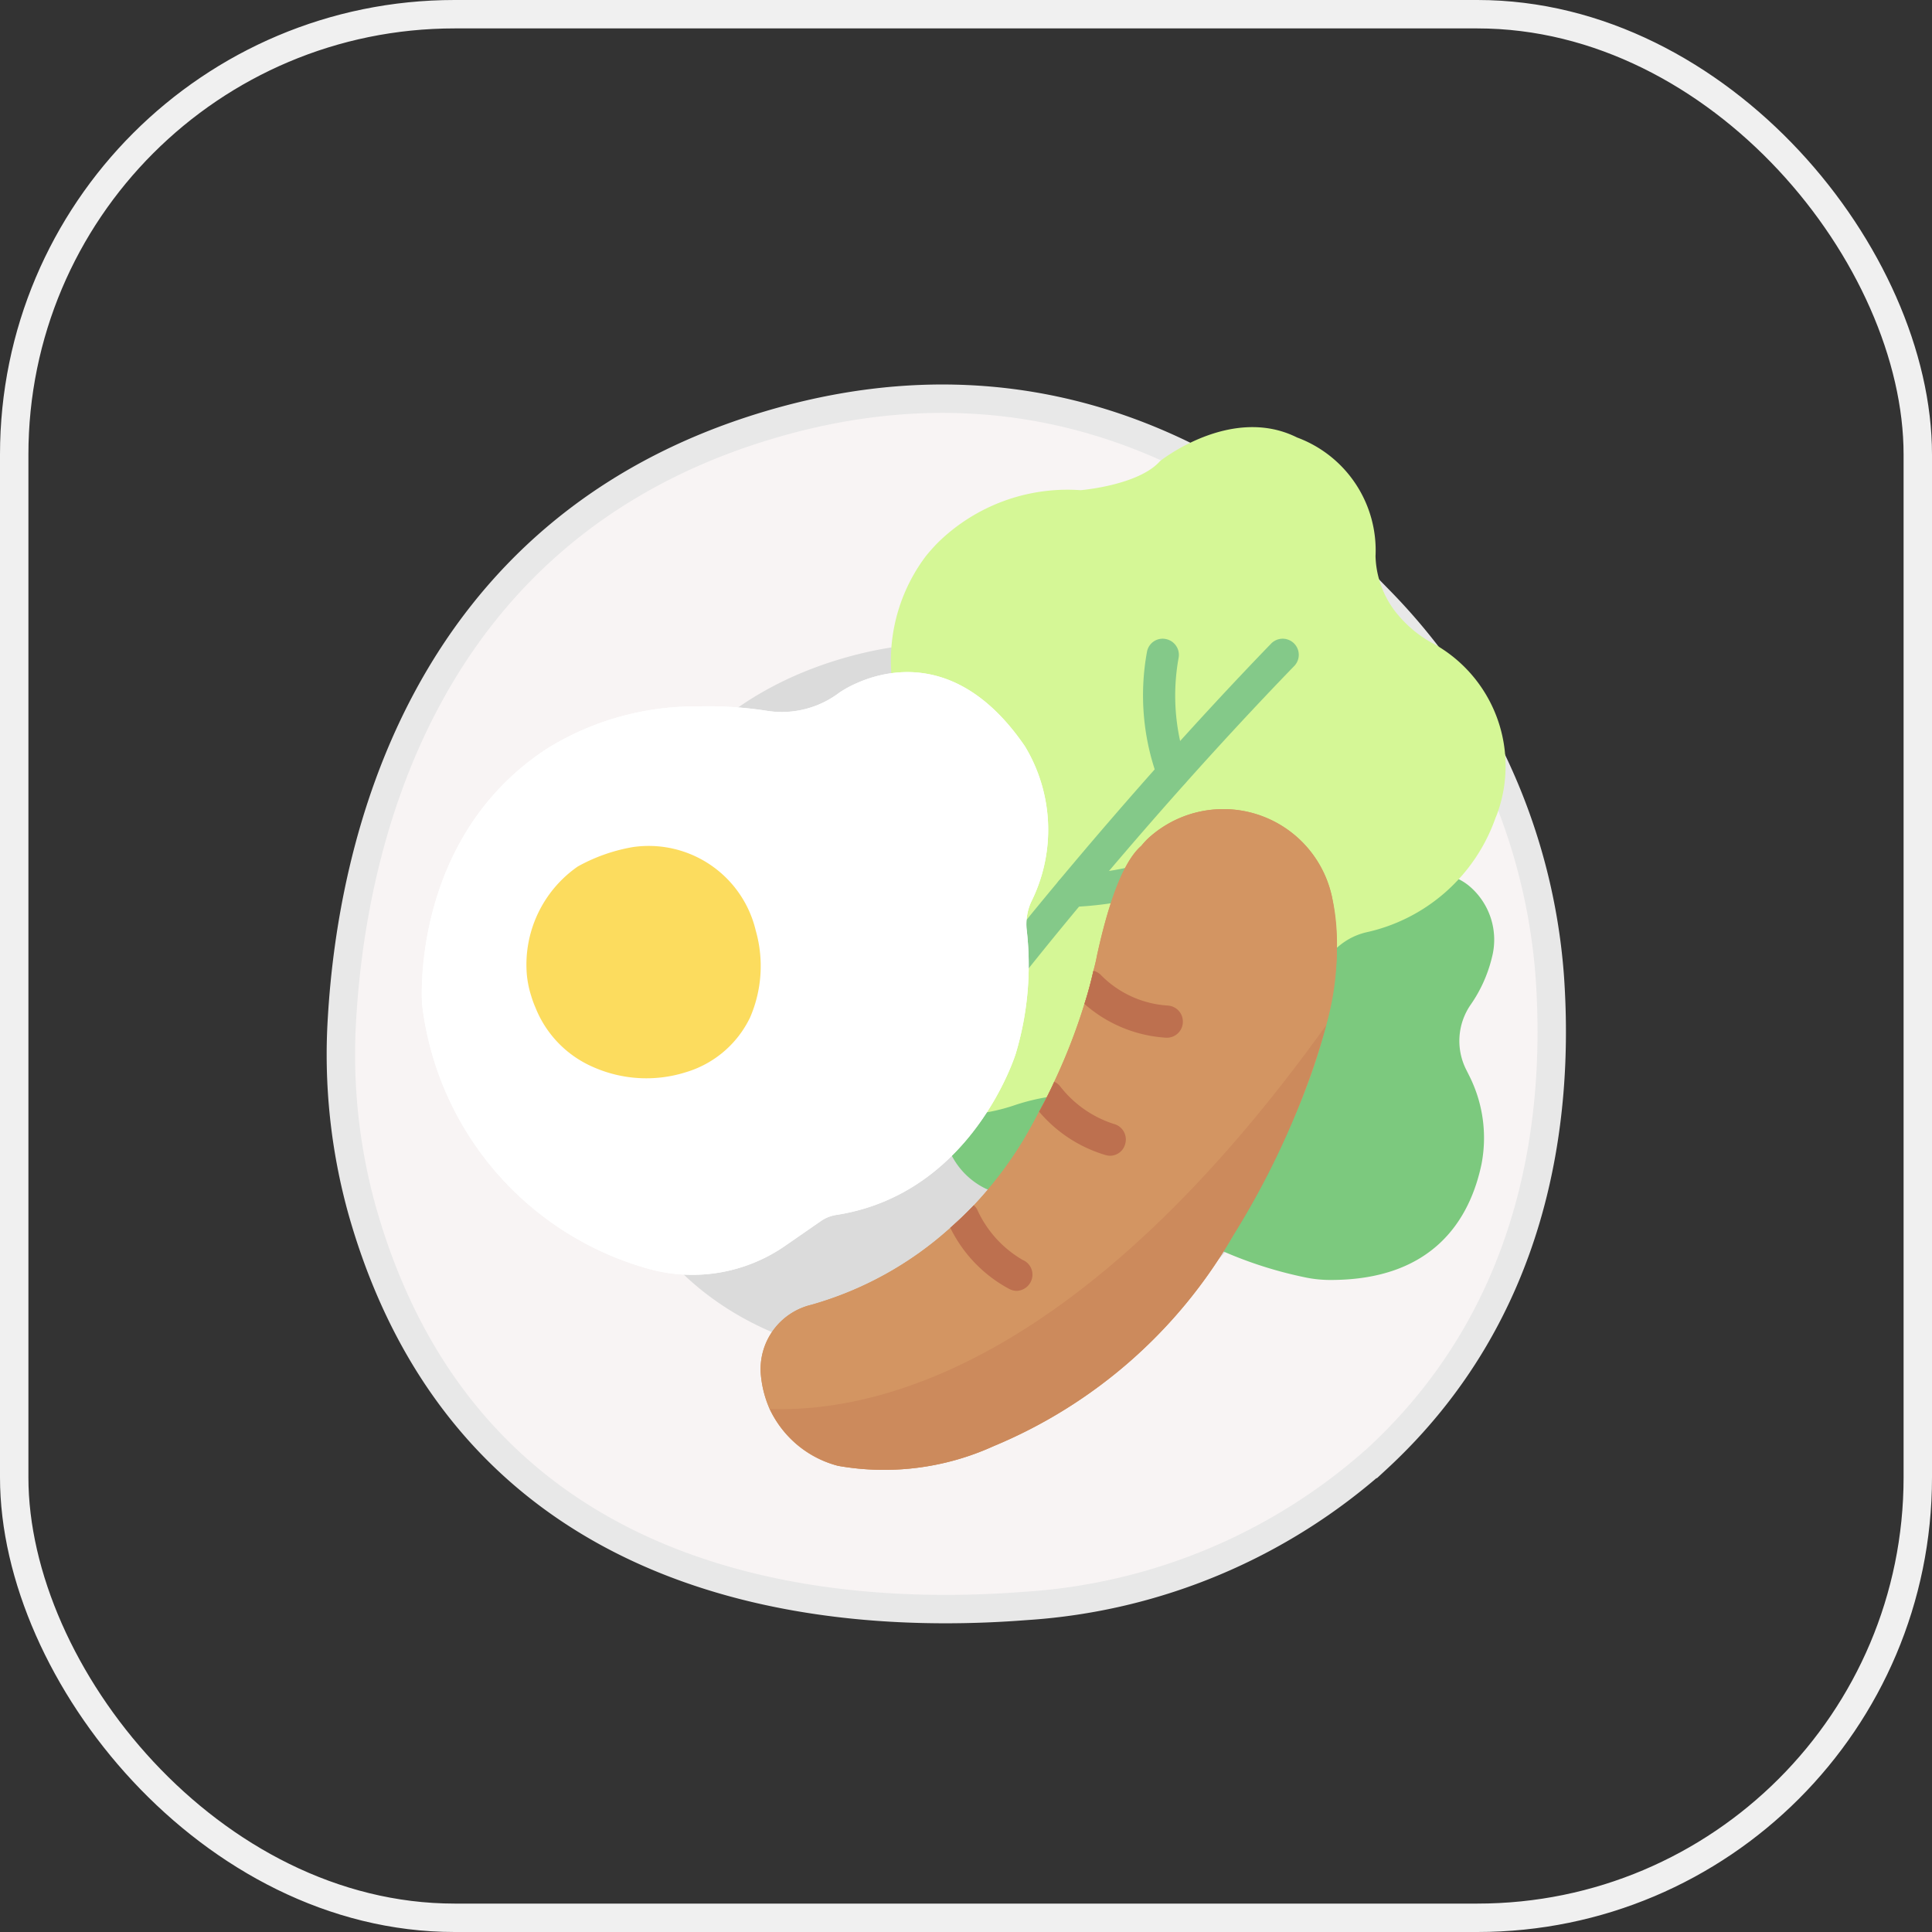 <svg xmlns="http://www.w3.org/2000/svg" width="68" height="68"><rect width="100%" height="100%" fill="#333333" stroke="none"/><defs><style>.prefix__cls-7{fill:#84c989}.prefix__cls-8{fill:#d39562}.prefix__cls-9{fill:#fff}.prefix__cls-10{fill:#fcdc5e}.prefix__cls-11{fill:#bd704f}</style></defs><g id="prefix__그룹_795" data-name="그룹 795" transform="translate(-275 -240)"><g id="prefix__사각형_460" data-name="사각형 460" transform="translate(275 240)" stroke="#f0f0f0" fill="none"><rect width="68" height="68" rx="16" stroke="none"/><rect x=".5" y=".5" width="67" height="67" rx="15.5"/></g><g id="prefix__그룹_768" data-name="그룹 768" transform="translate(-142.273 76.612)"><path id="prefix__패스_505" data-name="패스 505" d="M430.027 206.017a20.465 20.465 0 01-.715-6.808c.348-5.863 2.664-17.186 15.033-20.865 9.971-2.965 17.225 1.781 21.512 6.2a21.141 21.141 0 015.963 13.212c.354 5.061-.508 11.828-6.074 16.97a20.517 20.517 0 01-12.365 5.185c-7.231.564-19.565-.565-23.354-13.894z" fill="#f8f4f4"/><path id="prefix__패스_506" data-name="패스 506" d="M430.027 206.017a20.465 20.465 0 01-.715-6.808c.348-5.863 2.664-17.186 15.033-20.865 9.971-2.965 17.225 1.781 21.512 6.2a21.141 21.141 0 015.963 13.212c.354 5.061-.508 11.828-6.074 16.97a20.517 20.517 0 01-12.365 5.185c-7.231.564-19.565-.565-23.354-13.894z" stroke="#e8e8e8" stroke-miterlimit="10" fill="none"/><path id="prefix__패스_507" data-name="패스 507" d="M437.331 202.064a12.2 12.2 0 01-.427-4.056c.207-3.493 1.587-10.239 8.956-12.431 5.941-1.767 10.262 1.061 12.815 3.691a12.6 12.6 0 013.553 7.872 11.636 11.636 0 01-10.986 13.2c-4.306.336-11.653-.34-13.911-8.276z" transform="translate(1.004 1.004)" fill="#dbdbdb"/><g id="prefix__그룹_759" data-name="그룹 759" transform="translate(447.383 178.421)"><path id="prefix__패스_508" data-name="패스 508" d="M450.813 203.411a6.832 6.832 0 014.954.923 14.434 14.434 0 004.927 2.032 4.3 4.3 0 00.866.1c3.744.033 4.994-2.206 5.386-4.081a4.862 4.862 0 00-.443-3.127l-.1-.2a2.243 2.243 0 01.149-2.263 4.939 4.939 0 00.758-1.673 2.471 2.471 0 00-.8-2.524 1.962 1.962 0 00-.37-.24l-17.761 7.056a2.282 2.282 0 00-.372 1.245 2.657 2.657 0 001.5 2.6 2.381 2.381 0 001.306.152z" transform="translate(-444.911 -176.449)" fill="#7cc97e"/><path id="prefix__패스_509" data-name="패스 509" d="M463.224 196.091a6.238 6.238 0 004.574-4.033l.05-.121a4.922 4.922 0 00-2.342-6.07 4.217 4.217 0 01-1.144-.959 3.338 3.338 0 01-.787-2.061 4.235 4.235 0 00-2.762-4.178c-2.329-1.164-4.823.832-4.823.832-.755.855-2.794 1.023-2.794 1.023a6.518 6.518 0 00-5.024 1.845q-.236.241-.432.486a6.118 6.118 0 00-.514 6.528l.036.074a5.455 5.455 0 01.052 4.9 6.7 6.7 0 01-.927 1.348 4.174 4.174 0 00-.212 5.334s1.244 2.259 4.64 1.151a7.346 7.346 0 015.079.108l.08.034a3.5 3.5 0 004.613-1.5 4.7 4.7 0 00.321-.944s.142-3.257 2.316-3.797z" transform="translate(-445.271 -178.304)" fill="#d5f796"/><g id="prefix__그룹_756" data-name="그룹 756" transform="translate(4.57 7.449)"><path id="prefix__패스_510" data-name="패스 510" class="prefix__cls-7" d="M449.873 197.354a.556.556 0 01-.345-.119.564.564 0 01-.1-.794c.043-.055 4.4-5.66 9.939-11.386a.566.566 0 01.814.788c-5.5 5.679-9.816 11.235-9.859 11.291a.561.561 0 01-.449.22z" transform="translate(-449.308 -184.884)"/></g><g id="prefix__그룹_757" data-name="그룹 757" transform="translate(10.124 7.447)"><path id="prefix__패스_511" data-name="패스 511" class="prefix__cls-7" d="M455.264 190.176a.565.565 0 01-.514-.326 8.48 8.48 0 01-.4-4.507.559.559 0 01.662-.449.568.568 0 01.451.662 7.435 7.435 0 00.308 3.815.565.565 0 01-.512.8z" transform="translate(-454.214 -184.882)"/></g><g id="prefix__그룹_758" data-name="그룹 758" transform="translate(7.027 14.675)"><path id="prefix__패스_512" data-name="패스 512" class="prefix__cls-7" d="M452.044 193.482a.566.566 0 01-.024-1.131 11.708 11.708 0 004.29-1.007.566.566 0 11.565.98 12.624 12.624 0 01-4.808 1.158z" transform="translate(-451.479 -191.268)"/></g></g><g id="prefix__그룹_763" data-name="그룹 763" transform="translate(432.111 187.044)"><path id="prefix__패스_513" data-name="패스 513" class="prefix__cls-8" d="M458.938 205.216a17.442 17.442 0 01-8.422 7.392 9.311 9.311 0 01-5.468.691 3.623 3.623 0 01-2.717-3.2 2.324 2.324 0 011.777-2.468 12.3 12.3 0 004.89-2.706c.272-.238.555-.509.826-.792a13.714 13.714 0 001.755-2.309q.289-.492.543-.985c.192-.351.374-.7.532-1.053a20.747 20.747 0 001.064-2.739c.125-.385.226-.77.317-1.166.045-.17.091-.351.124-.532.317-1.46.826-3.238 1.562-3.871a3.008 3.008 0 01.226-.249 3.912 3.912 0 016.486 2.049c.512 2.236.067 5.938-3.495 11.938z" transform="translate(-430.389 -185.362)"/><path id="prefix__패스_514" data-name="패스 514" class="prefix__cls-9" d="M445.861 205.225a1.3 1.3 0 01.533-.2c4.79-.754 6.3-5.678 6.3-5.678a10.861 10.861 0 00.379-4.4 1.905 1.905 0 01.165-.942 5.68 5.68 0 00-.221-5.47c-3.024-4.428-6.534-1.889-6.534-1.889a3.354 3.354 0 01-2.485.648 13.492 13.492 0 00-2.5-.165 9.91 9.91 0 00-5.3 1.484c-4.842 3.163-4.4 9-4.4 9a11 11 0 007.929 9.3 5.738 5.738 0 004.812-.772z" transform="translate(-431.78 -185.922)"/><path id="prefix__패스_515" data-name="패스 515" class="prefix__cls-10" d="M435.211 196.615a3.565 3.565 0 01-.157-.769 4.208 4.208 0 011.792-3.793 6.132 6.132 0 011.943-.685 3.872 3.872 0 014.323 2.94 4.554 4.554 0 01-.2 3.058 3.667 3.667 0 01-2.262 1.927 4.621 4.621 0 01-3.277-.19 3.817 3.817 0 01-2.016-2.089 3.518 3.518 0 01-.146-.399z" transform="translate(-431.35 -185.21)"/><g id="prefix__그룹_760" data-name="그룹 760" transform="translate(23.331 10.514)"><path id="prefix__패스_516" data-name="패스 516" class="prefix__cls-11" d="M455.854 197.021a.563.563 0 01-.566.543h-.023a4.782 4.782 0 01-2.875-1.189c.125-.385.226-.77.317-1.166a.563.563 0 01.283.17 3.613 3.613 0 002.332 1.053.566.566 0 01.532.589z" transform="translate(-452.39 -195.21)"/></g><g id="prefix__그룹_761" data-name="그룹 761" transform="translate(21.735 14.42)"><path id="prefix__패스_517" data-name="패스 517" class="prefix__cls-11" d="M454.014 200.833a.555.555 0 01-.543.43.78.78 0 01-.147-.023 4.883 4.883 0 01-2.343-1.528c.192-.351.374-.7.532-1.053a.514.514 0 01.215.17 3.894 3.894 0 001.879 1.313.564.564 0 01.407.691z" transform="translate(-450.98 -198.66)"/></g><g id="prefix__그룹_762" data-name="그룹 762" transform="translate(18.61 18.766)"><path id="prefix__패스_518" data-name="패스 518" class="prefix__cls-11" d="M451.061 205.172a.572.572 0 01-.521.34.6.6 0 01-.226-.057 4.861 4.861 0 01-2.094-2.162c.272-.238.555-.509.826-.792a.456.456 0 01.124.158 3.907 3.907 0 001.6 1.766.56.56 0 01.291.747z" transform="translate(-448.22 -202.5)"/></g></g><g id="prefix__그룹_767" data-name="그룹 767" transform="translate(432.111 187.044)"><path id="prefix__패스_519" data-name="패스 519" class="prefix__cls-8" d="M462.232 197.778a28.472 28.472 0 01-3.294 7.437 17.442 17.442 0 01-8.422 7.392 9.311 9.311 0 01-5.468.691 3.734 3.734 0 01-2.411-2 3.958 3.958 0 01-.306-1.2 2.324 2.324 0 011.777-2.468 12.3 12.3 0 004.89-2.706c.272-.238.555-.509.826-.792a13.714 13.714 0 001.755-2.309q.289-.492.543-.985c.192-.351.374-.7.532-1.053a20.747 20.747 0 001.064-2.739c.125-.385.226-.77.317-1.166.045-.17.091-.351.124-.532.317-1.46.826-3.238 1.562-3.871a3.008 3.008 0 01.226-.249 3.912 3.912 0 016.486 2.049 9.808 9.808 0 01-.201 4.501z" transform="translate(-430.389 -185.362)"/><path id="prefix__패스_520" data-name="패스 520" class="prefix__cls-9" d="M445.861 205.225a1.3 1.3 0 01.533-.2c4.79-.754 6.3-5.678 6.3-5.678a10.861 10.861 0 00.379-4.4 1.905 1.905 0 01.165-.942 5.68 5.68 0 00-.221-5.47c-3.024-4.428-6.534-1.889-6.534-1.889a3.354 3.354 0 01-2.485.648 13.492 13.492 0 00-2.5-.165 9.91 9.91 0 00-5.3 1.484c-4.842 3.163-4.4 9-4.4 9a11 11 0 007.929 9.3 5.738 5.738 0 004.812-.772z" transform="translate(-431.78 -185.922)"/><path id="prefix__패스_521" data-name="패스 521" class="prefix__cls-10" d="M435.211 196.615a3.565 3.565 0 01-.157-.769 4.208 4.208 0 011.792-3.793 6.132 6.132 0 011.943-.685 3.872 3.872 0 014.323 2.94 4.554 4.554 0 01-.2 3.058 3.667 3.667 0 01-2.262 1.927 4.621 4.621 0 01-3.277-.19 3.817 3.817 0 01-2.016-2.089 3.518 3.518 0 01-.146-.399z" transform="translate(-431.35 -185.21)"/><g id="prefix__그룹_764" data-name="그룹 764" transform="translate(23.331 10.514)"><path id="prefix__패스_522" data-name="패스 522" class="prefix__cls-11" d="M455.854 197.021a.563.563 0 01-.566.543h-.023a4.782 4.782 0 01-2.875-1.189c.125-.385.226-.77.317-1.166a.563.563 0 01.283.17 3.613 3.613 0 002.332 1.053.566.566 0 01.532.589z" transform="translate(-452.39 -195.21)"/></g><g id="prefix__그룹_765" data-name="그룹 765" transform="translate(21.735 14.42)"><path id="prefix__패스_523" data-name="패스 523" class="prefix__cls-11" d="M454.014 200.833a.555.555 0 01-.543.43.78.78 0 01-.147-.023 4.883 4.883 0 01-2.343-1.528c.192-.351.374-.7.532-1.053a.514.514 0 01.215.17 3.894 3.894 0 001.879 1.313.564.564 0 01.407.691z" transform="translate(-450.98 -198.66)"/></g><g id="prefix__그룹_766" data-name="그룹 766" transform="translate(18.61 18.766)"><path id="prefix__패스_524" data-name="패스 524" class="prefix__cls-11" d="M451.061 205.172a.572.572 0 01-.521.34.6.6 0 01-.226-.057 4.861 4.861 0 01-2.094-2.162c.272-.238.555-.509.826-.792a.456.456 0 01.124.158 3.907 3.907 0 001.6 1.766.56.56 0 01.291.747z" transform="translate(-448.22 -202.5)"/></g></g><path id="prefix__패스_525" data-name="패스 525" d="M462.2 196.89a28.472 28.472 0 01-3.294 7.437 17.442 17.442 0 01-8.422 7.392 9.311 9.311 0 01-5.468.691 3.734 3.734 0 01-2.411-2c3.844.132 11.077-1.634 19.595-13.52z" transform="translate(1.759 2.57)" opacity=".3" fill="#bd704f"/></g></g></svg>